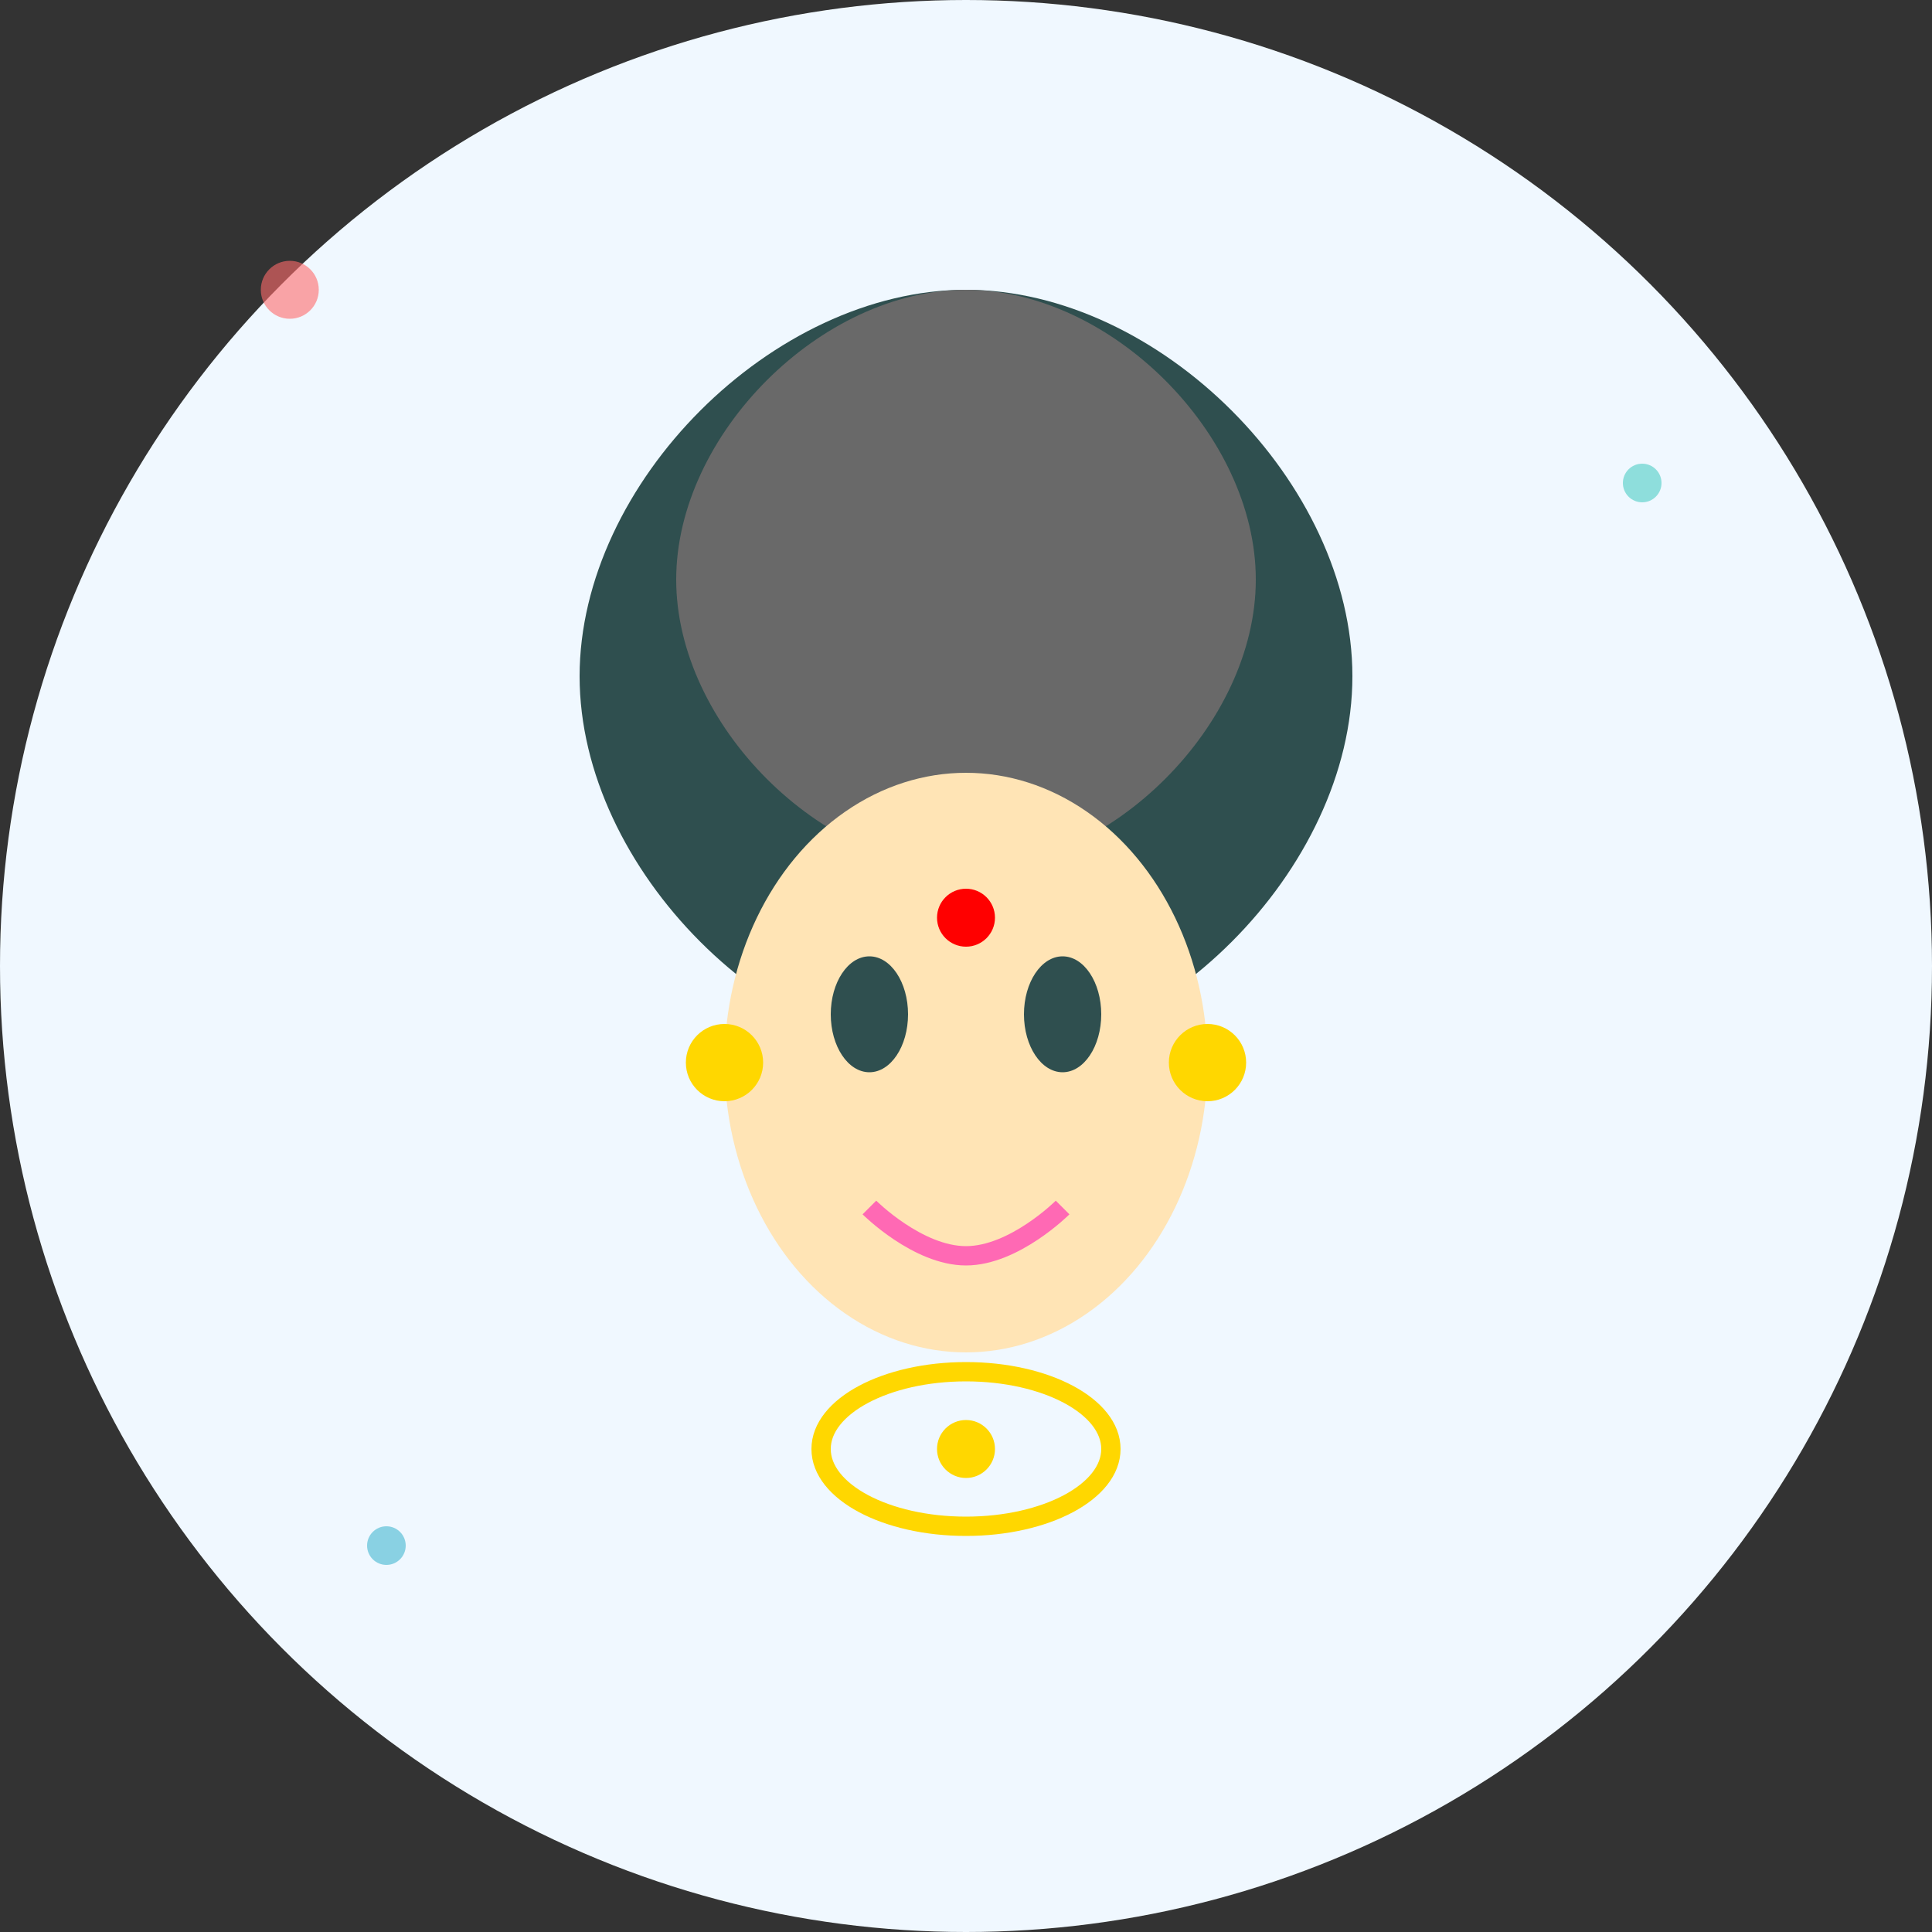 <svg width="200" height="200" viewBox="0 0 200 200" fill="none" xmlns="http://www.w3.org/2000/svg">
  <rect x="0" y="0" width="200" height="200" fill="#333333" stroke="none"/>
  <!-- Background circle -->
  <circle cx="100" cy="100" r="100" fill="#F0F8FF"/>
  
  <!-- Hair -->
  <path d="M60 70C60 50 80 30 100 30C120 30 140 50 140 70C140 90 120 110 100 110C80 110 60 90 60 70Z" fill="#2F4F4F"/>
  <path d="M70 60C70 45 85 30 100 30C115 30 130 45 130 60C130 75 115 90 100 90C85 90 70 75 70 60Z" fill="#696969"/>
  
  <!-- Face -->
  <ellipse cx="100" cy="110" rx="25" ry="30" fill="#FFE4B5"/>
  
  <!-- Eyes -->
  <ellipse cx="90" cy="105" rx="4" ry="6" fill="#2F4F4F"/>
  <ellipse cx="110" cy="105" rx="4" ry="6" fill="#2F4F4F"/>
  
  <!-- Nose -->
  <path d="M100 115L95 125L105 125Z" fill="#FFE4B5"/>
  
  <!-- Lips -->
  <path d="M90 125C90 125 95 130 100 130C105 130 110 125 110 125" stroke="#FF69B4" stroke-width="2" fill="none"/>
  
  <!-- Bindi -->
  <circle cx="100" cy="95" r="3" fill="#FF0000"/>
  
  <!-- Earrings -->
  <circle cx="75" cy="110" r="4" fill="#FFD700"/>
  <circle cx="125" cy="110" r="4" fill="#FFD700"/>
  
  <!-- Necklace -->
  <ellipse cx="100" cy="150" rx="15" ry="8" fill="none" stroke="#FFD700" stroke-width="2"/>
  <circle cx="100" cy="150" r="3" fill="#FFD700"/>
  
  <!-- Decorative elements -->
  <circle cx="30" cy="30" r="3" fill="#FF6B6B" opacity="0.6"/>
  <circle cx="170" cy="50" r="2" fill="#4ECDC4" opacity="0.6"/>
  <circle cx="40" cy="160" r="2" fill="#45B7D1" opacity="0.6"/>
</svg> 